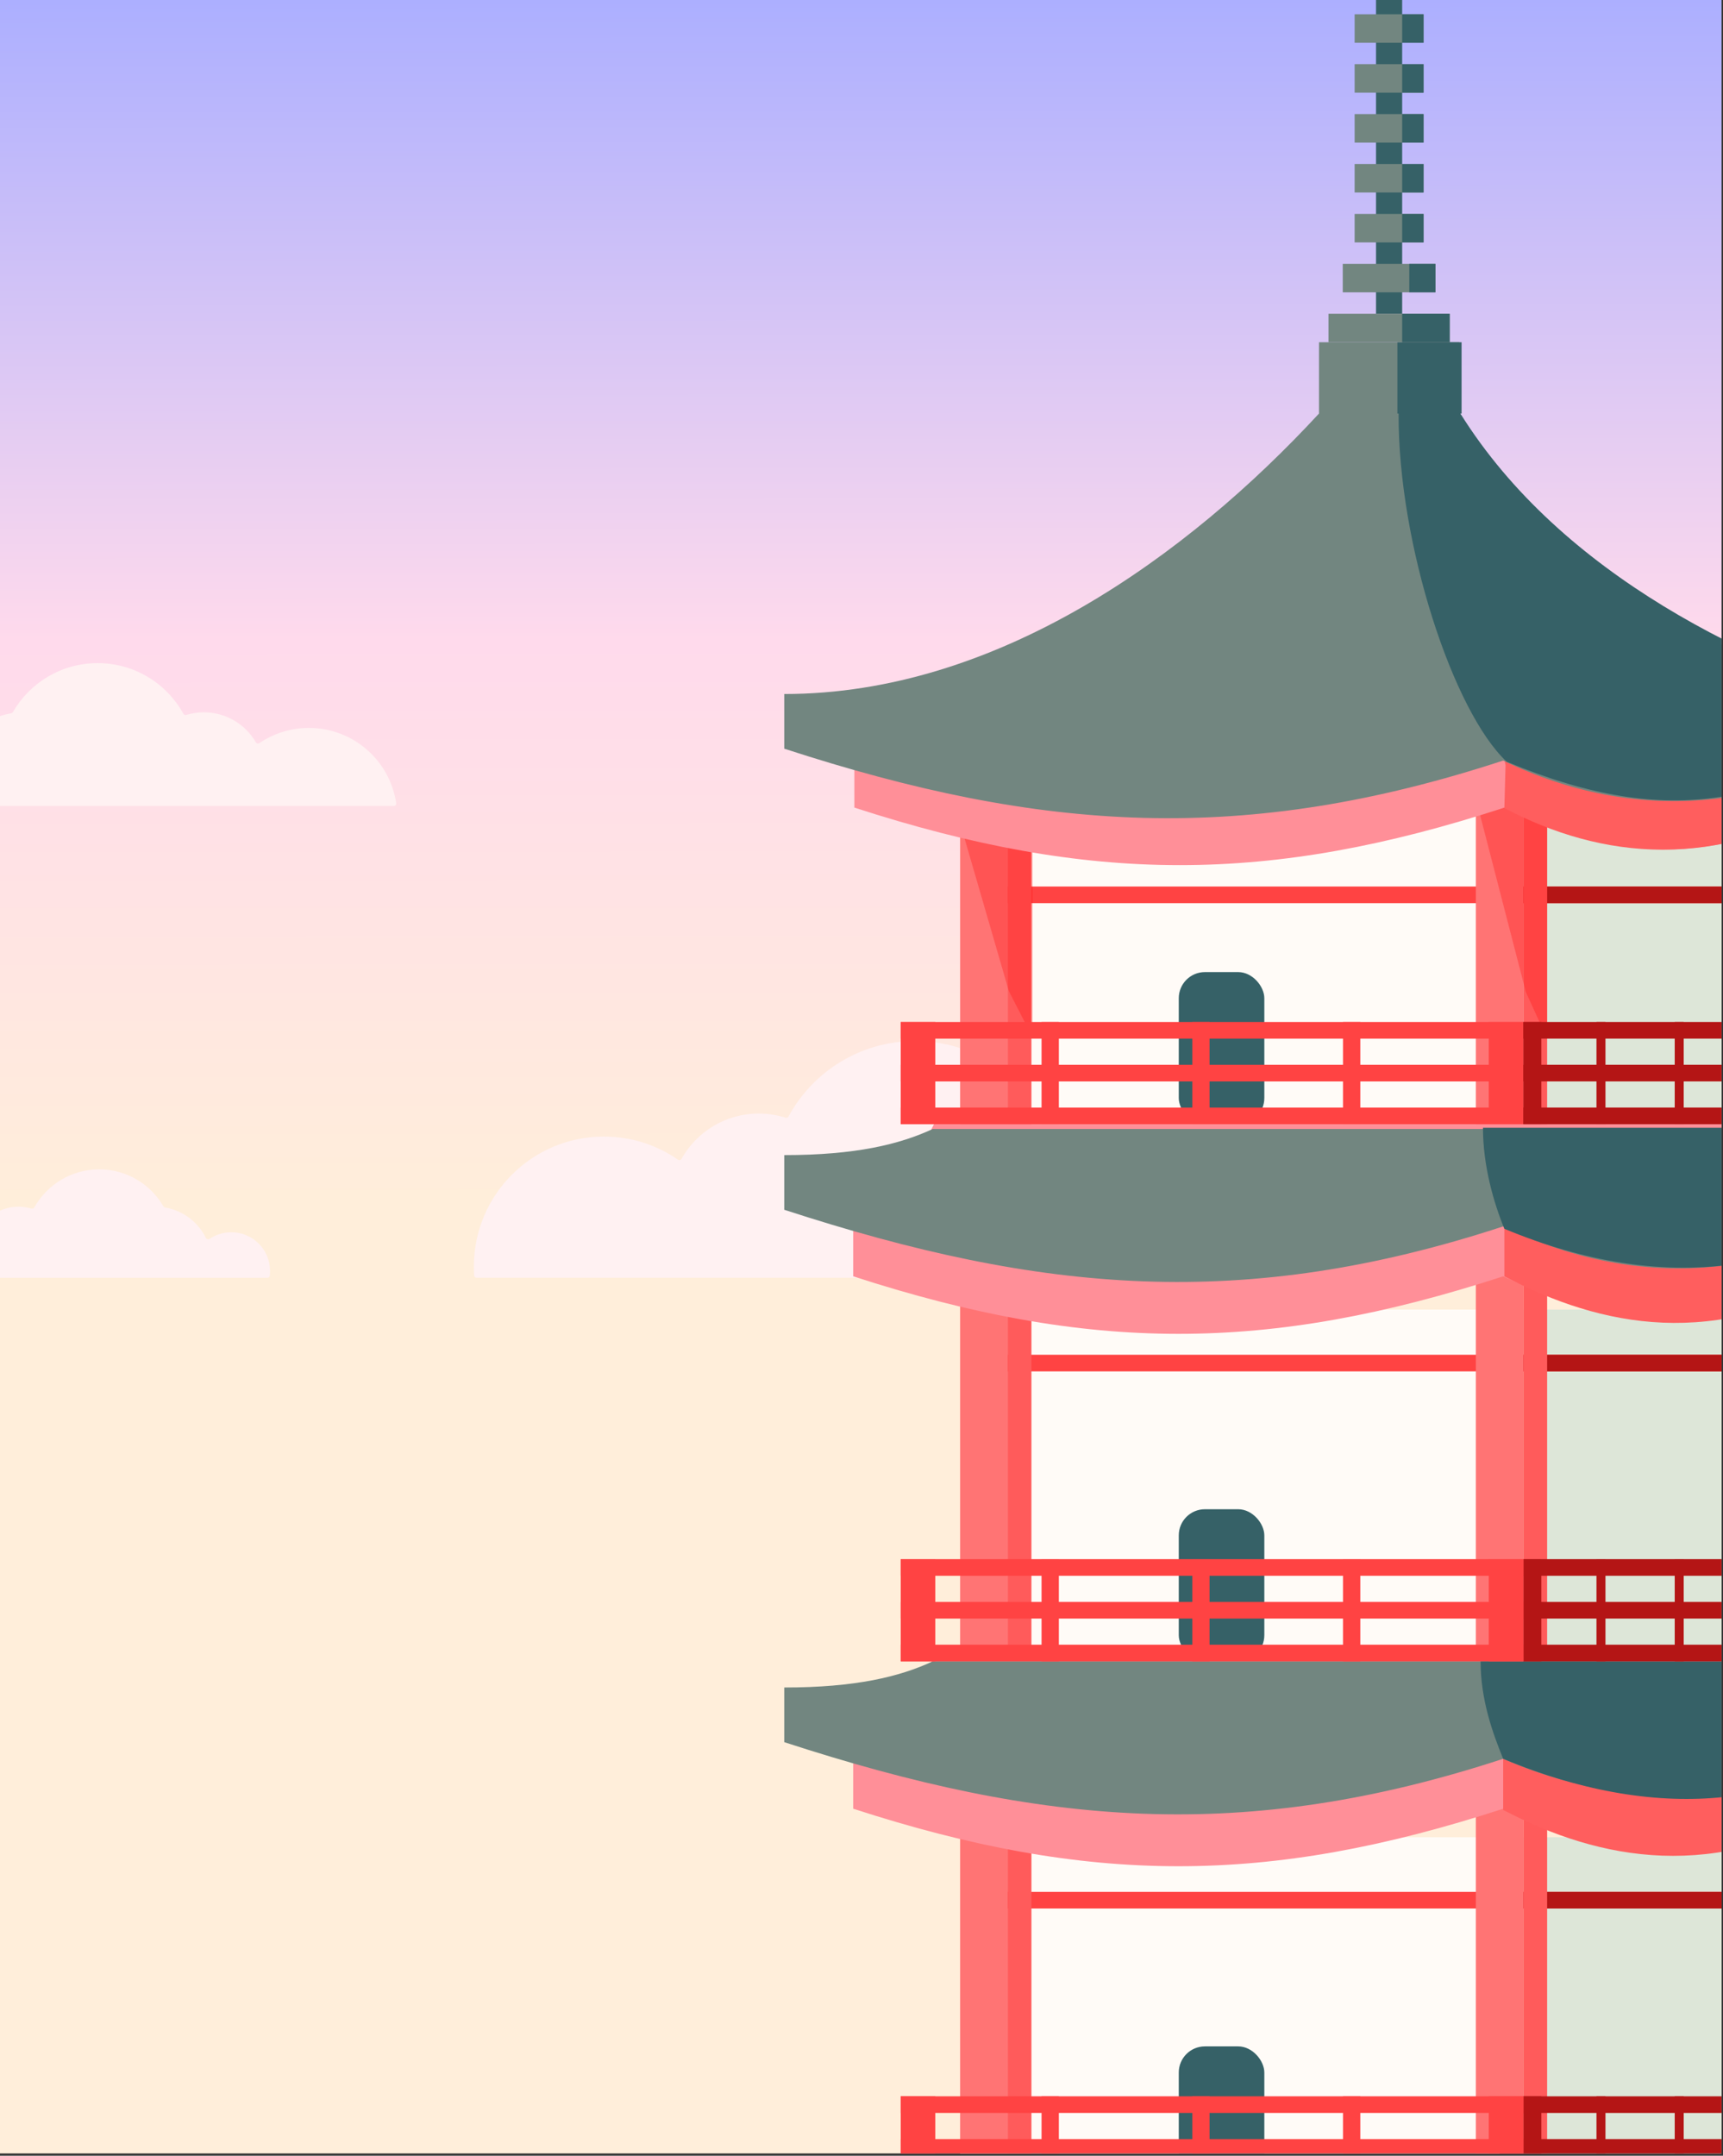 <svg width="725" height="907" viewBox="0 0 725 907" fill="none" xmlns="http://www.w3.org/2000/svg">
<rect x="0" y="0" width="725" height="907" fill="#333333" stroke="none"/>
<g clip-path="url(#clip0_507_3347)">
<rect width="973" height="1217" fill="url(#paint0_linear_507_3347)"/>
<path fill-rule="evenodd" clip-rule="evenodd" d="M520.328 537.116C520.151 537.415 519.828 537.594 519.481 537.594H338.595C338.589 537.594 338.583 537.592 338.579 537.587C338.573 537.58 338.562 537.578 338.554 537.583C338.551 537.585 338.547 537.587 338.544 537.589C338.538 537.592 338.532 537.594 338.526 537.594H200.503C199.983 537.594 199.549 537.196 199.514 536.678C199.43 535.437 199.387 534.185 199.387 532.922C199.387 502.701 223.886 478.202 254.107 478.202C265.681 478.202 276.416 481.796 285.257 487.928C285.759 488.276 286.456 488.111 286.754 487.578C293.125 476.208 305.29 468.524 319.25 468.524C323.19 468.524 326.986 469.136 330.55 470.27C331.021 470.42 331.534 470.216 331.77 469.782C342.04 450.852 362.088 438 385.137 438C407.703 438 427.392 450.318 437.845 468.597C437.999 468.866 438.267 469.05 438.573 469.099C453.819 471.534 466.555 481.497 472.848 495.056C473.126 495.655 473.892 495.847 474.424 495.458C479.656 491.63 486.108 489.37 493.087 489.37C510.562 489.37 524.728 503.536 524.728 521.01C524.728 526.892 523.123 532.399 520.328 537.116Z" fill="#FFF1F2"/>
<path fill-rule="evenodd" clip-rule="evenodd" d="M-53.4 338.273C-53.334 338.753 -52.916 339.1 -52.432 339.1H165.734C166.332 339.1 166.797 338.578 166.711 337.986C164.093 320.048 148.646 306.272 129.981 306.272C122.263 306.272 115.096 308.628 109.158 312.658C108.652 313.002 107.956 312.837 107.649 312.308C103.28 304.774 95.126 299.707 85.79 299.707C83.214 299.707 80.728 300.093 78.387 300.809C77.915 300.954 77.402 300.751 77.163 300.318C70.157 287.609 56.63 279 41.093 279C25.841 279 12.527 287.295 5.415 299.62C5.261 299.888 4.993 300.072 4.688 300.122C-5.443 301.793 -13.921 308.366 -18.229 317.324C-18.514 317.919 -19.28 318.111 -19.82 317.732C-23.307 315.285 -27.555 313.848 -32.138 313.848C-43.992 313.848 -53.602 323.458 -53.602 335.313C-53.602 336.317 -53.533 337.305 -53.4 338.273ZM167.101 343.562V343.224C167.101 343.281 167.102 343.337 167.102 343.393C167.102 343.45 167.101 343.506 167.101 343.562Z" fill="#FFF1F2"/>
<path fill-rule="evenodd" clip-rule="evenodd" d="M863.512 537.074C863.436 537.552 863.02 537.9 862.535 537.9H392.381C391.783 537.9 391.319 537.376 391.396 536.783C396.457 497.69 429.875 467.492 470.347 467.492C487.376 467.492 503.156 472.838 516.1 481.944C516.6 482.295 517.297 482.13 517.59 481.594C526.788 464.799 544.627 453.411 565.126 453.411C570.995 453.411 576.647 454.344 581.939 456.071C582.409 456.225 582.923 456.02 583.157 455.585C598.042 427.856 627.314 409 660.989 409C693.901 409 722.605 427.01 737.787 453.711C737.939 453.98 738.208 454.165 738.514 454.212C760.998 457.725 779.757 472.484 788.854 492.554C789.126 493.155 789.892 493.348 790.42 492.952C798.115 487.168 807.683 483.74 818.051 483.74C843.476 483.74 864.087 504.351 864.087 529.776C864.087 532.259 863.89 534.697 863.512 537.074Z" fill="#FFF1F2"/>
<path fill-rule="evenodd" clip-rule="evenodd" d="M113.504 536.803C113.444 537.284 113.026 537.631 112.541 537.631H-52.63C-53.228 537.631 -53.694 537.109 -53.602 536.519C-51.501 523.029 -39.833 512.707 -25.755 512.707C-19.995 512.707 -14.639 514.434 -10.176 517.4C-9.667 517.738 -8.971 517.573 -8.657 517.049C-5.307 511.461 0.809 507.722 7.798 507.722C9.681 507.722 11.501 507.993 13.22 508.499C13.694 508.638 14.206 508.436 14.447 508.005C19.795 498.455 30.011 492 41.734 492C53.271 492 63.349 498.252 68.762 507.553C68.918 507.821 69.186 508.005 69.49 508.056C77.024 509.338 83.341 514.192 86.635 520.814C86.929 521.405 87.695 521.597 88.242 521.229C90.84 519.479 93.968 518.458 97.335 518.458C106.335 518.458 113.631 525.755 113.631 534.755C113.631 535.449 113.588 536.132 113.504 536.803Z" fill="#FFF1F2"/>
<rect x="404" y="329" width="227" height="146" fill="#FFFBF7"/>
<rect x="641" y="329" width="105" height="146" fill="#DDE6D8"/>
<rect x="404" y="551" width="227" height="146" fill="#FFFBF7"/>
<rect x="641" y="551" width="105" height="146" fill="#DDE6D8"/>
<rect x="404" y="773" width="227" height="146" fill="#FFFBF7"/>
<rect x="641" y="773" width="105" height="146" fill="#DDE6D8"/>
<rect x="405" y="373" width="326" height="7" fill="#FF4343"/>
<rect x="641" y="373" width="90" height="7" fill="#B41515"/>
<rect x="405" y="570" width="326" height="7" fill="#FF4343"/>
<rect x="641" y="570" width="90" height="7" fill="#B41515"/>
<rect x="405" y="796" width="326" height="7" fill="#FF4343"/>
<rect x="641" y="796" width="90" height="7" fill="#B41515"/>
<rect x="621" y="327" width="20" height="594" fill="#FF7474"/>
<rect x="641" y="327" width="10" height="594" fill="#FF5B5B"/>
<path d="M642.045 417.403L621 336L651 343.035V437L642.045 417.403Z" fill="#FF0C0C" fill-opacity="0.3"/>
<rect x="404" y="327" width="20" height="594" fill="#FF7474"/>
<rect x="424" y="327" width="10" height="594" fill="#FF5B5B"/>
<path d="M424.5 417L401 336L434.5 343V436.5L424.5 417Z" fill="#FF0C0C" fill-opacity="0.3"/>
<path d="M633 339.793C533.787 372.154 458.712 371.984 359.499 339.793C359.5 333.5 359.499 326 359.499 320C428.065 284.566 505.25 261.872 556.179 207H610.082C641.093 260.401 707.92 280.245 776.5 321V334.293C724.944 363.75 684.556 364.43 633 339.793Z" fill="#FF8F98"/>
<path d="M633.5 322L614.5 220.5L776.5 303V334.5C722 367 674 361.5 633 340L633.5 322Z" fill="#FF5E5E"/>
<path d="M632.5 320C523.906 355.58 438.594 350.393 330 315C330 308 330 301.5 330 292C419.5 292 499.762 233.781 555 174H614C644.016 225.919 730 292 801 291.5V308.5C744.57 340.886 688.931 347.087 632.5 320Z" fill="#728680"/>
<path d="M634 320.5C611.5 299.5 588.255 228.994 588.5 174L614.5 174C657 242 737.461 280.361 802.5 299.5C747.5 338 703.5 349.5 634 320.5Z" fill="#366167"/>
<path d="M632.501 537C533.288 569.361 458.213 569.191 359 537C359.001 530.707 359 523.207 359 517.207C367.501 509.707 383.001 493.5 393.001 473H741.5C741.5 510.355 750 542.5 750 542.5C735.096 559.396 683.373 561.31 632.501 537Z" fill="#FF8F98"/>
<path d="M633 537V516.5L776.5 519V535.5C722 568 674 558.5 633 537Z" fill="#FF5E5E"/>
<path d="M632.5 516C523.906 551.58 438.594 544.393 330 509C330 502 330 495.5 330 486C360 486 378.5 481.5 392.5 475H632.5C670.5 475 730 475.5 801 475V506C744.57 538.386 688.931 543.087 632.5 516Z" fill="#728680"/>
<path d="M633 517C628.5 506 624 490.5 624 474.5L742.5 474.5C750 483.5 756.5 490.5 791 505C758 533 702.5 546 633 517Z" fill="#366167"/>
<rect x="496" y="409" width="36" height="64" rx="11" fill="#366167"/>
<rect x="496" y="635" width="36" height="64" rx="11" fill="#366167"/>
<rect x="496" y="861" width="36" height="64" rx="11" fill="#366167"/>
<path d="M632.501 761C533.288 793.361 458.213 793.191 359 761C359.001 754.707 359 747.207 359 741.207C367.501 733.707 383.001 717.5 393.001 697H741.5C741.5 734.355 750 766.5 750 766.5C735.096 783.396 683.373 785.31 632.501 761Z" fill="#FF8F98"/>
<path d="M632.5 761.5V740L776.5 743V759.5C722 792 673.5 783 632.5 761.5Z" fill="#FF5E5E"/>
<path d="M632.5 740C523.906 775.58 438.594 768.393 330 733C330 726 330 719.5 330 710C360 710 378.5 705.5 392.5 699H632.5C670.5 699 730 699.5 801 699V730C744.57 762.386 682.5 762 632.5 740Z" fill="#728680"/>
<path d="M632.5 740C628 729 623 715 623 699L741.5 699C749 708 755.5 715 790 729.5C757 757.5 702 769 632.5 740Z" fill="#366167"/>
<rect x="379" y="430" width="262" height="7" fill="#FF4343"/>
<rect x="379" y="448" width="262" height="7" fill="#FF4343"/>
<rect x="379" y="430" width="14.556" height="43" fill="#FF4343"/>
<rect x="501.683" y="430" width="7.278" height="43" fill="#FF4343"/>
<rect x="438.262" y="430" width="7.278" height="43" fill="#FF4343"/>
<rect x="565.103" y="430" width="7.278" height="43" fill="#FF4343"/>
<rect x="626.444" y="430" width="14.556" height="43" fill="#FF4343"/>
<rect x="379" y="466" width="262" height="7" fill="#FF4343"/>
<rect x="641" y="430" width="136" height="7" fill="#B41515"/>
<rect x="641" y="448" width="136" height="7" fill="#B41515"/>
<rect x="641" y="430" width="7.556" height="43" fill="#B41515"/>
<rect x="704.683" y="430" width="3.778" height="43" fill="#B41515"/>
<rect x="671.762" y="430" width="3.778" height="43" fill="#B41515"/>
<rect x="641" y="466" width="136" height="7" fill="#B41515"/>
<rect x="641" y="656" width="136" height="7" fill="#B41515"/>
<rect x="641" y="674" width="136" height="7" fill="#B41515"/>
<rect x="641" y="656" width="7.556" height="43" fill="#B41515"/>
<rect x="704.683" y="656" width="3.778" height="43" fill="#B41515"/>
<rect x="671.762" y="656" width="3.778" height="43" fill="#B41515"/>
<rect x="641" y="692" width="136" height="7" fill="#B41515"/>
<rect x="641" y="882" width="136" height="7" fill="#B41515"/>
<rect x="641" y="900" width="136" height="7" fill="#B41515"/>
<rect x="641" y="882" width="7.556" height="43" fill="#B41515"/>
<rect x="704.683" y="882" width="3.778" height="43" fill="#B41515"/>
<rect x="671.762" y="882" width="3.778" height="43" fill="#B41515"/>
<rect x="379" y="656" width="262" height="7" fill="#FF4343"/>
<rect x="379" y="674" width="262" height="7" fill="#FF4343"/>
<rect x="379" y="656" width="14.556" height="43" fill="#FF4343"/>
<rect x="501.683" y="656" width="7.278" height="43" fill="#FF4343"/>
<rect x="438.262" y="656" width="7.278" height="43" fill="#FF4343"/>
<rect x="565.103" y="656" width="7.278" height="43" fill="#FF4343"/>
<rect x="626.444" y="656" width="14.556" height="43" fill="#FF4343"/>
<rect x="379" y="692" width="262" height="7" fill="#FF4343"/>
<rect x="379" y="882" width="262" height="7" fill="#FF4343"/>
<rect x="379" y="900" width="262" height="7" fill="#FF4343"/>
<rect x="379" y="882" width="14.556" height="43" fill="#FF4343"/>
<rect x="501.683" y="882" width="7.278" height="43" fill="#FF4343"/>
<rect x="438.262" y="882" width="7.278" height="43" fill="#FF4343"/>
<rect x="565.103" y="882" width="7.278" height="43" fill="#FF4343"/>
<rect x="626.444" y="882" width="14.556" height="43" fill="#FF4343"/>
<rect x="555" y="144" width="59" height="30" fill="#728680"/>
<rect x="588" y="144" width="27" height="30" fill="#366167"/>
<rect x="579" width="11" height="132" fill="#366167"/>
<rect x="565" y="111" width="39" height="12" fill="#728680"/>
<rect x="593" y="111" width="11" height="12" fill="#366167"/>
<rect x="570" y="90" width="29" height="12" fill="#728680"/>
<rect x="590" y="90" width="9" height="12" fill="#366167"/>
<rect x="570" y="69" width="29" height="12" fill="#728680"/>
<rect x="590" y="69" width="9" height="12" fill="#366167"/>
<rect x="570" y="48" width="29" height="12" fill="#728680"/>
<rect x="590" y="48" width="9" height="12" fill="#366167"/>
<rect x="570" y="27" width="29" height="12" fill="#728680"/>
<rect x="590" y="27" width="9" height="12" fill="#366167"/>
<rect x="570" y="6" width="29" height="12" fill="#728680"/>
<rect x="590" y="6" width="9" height="12" fill="#366167"/>
<rect x="559" y="132" width="51" height="12" fill="#728680"/>
<rect x="590" y="132" width="20" height="12" fill="#366167"/>
</g>
<defs>
<linearGradient id="paint0_linear_507_3347" x1="486.5" y1="0" x2="487" y2="725.5" gradientUnits="userSpaceOnUse">
<stop stop-color="#ACAFFF"/>
<stop offset="0.371" stop-color="#FFDAEC"/>
<stop offset="0.698" stop-color="#FFEEDA"/>
</linearGradient>
<clipPath id="clip0_507_3347">
<rect width="724.387" height="906.042" fill="white"/>
</clipPath>
</defs>
</svg>
